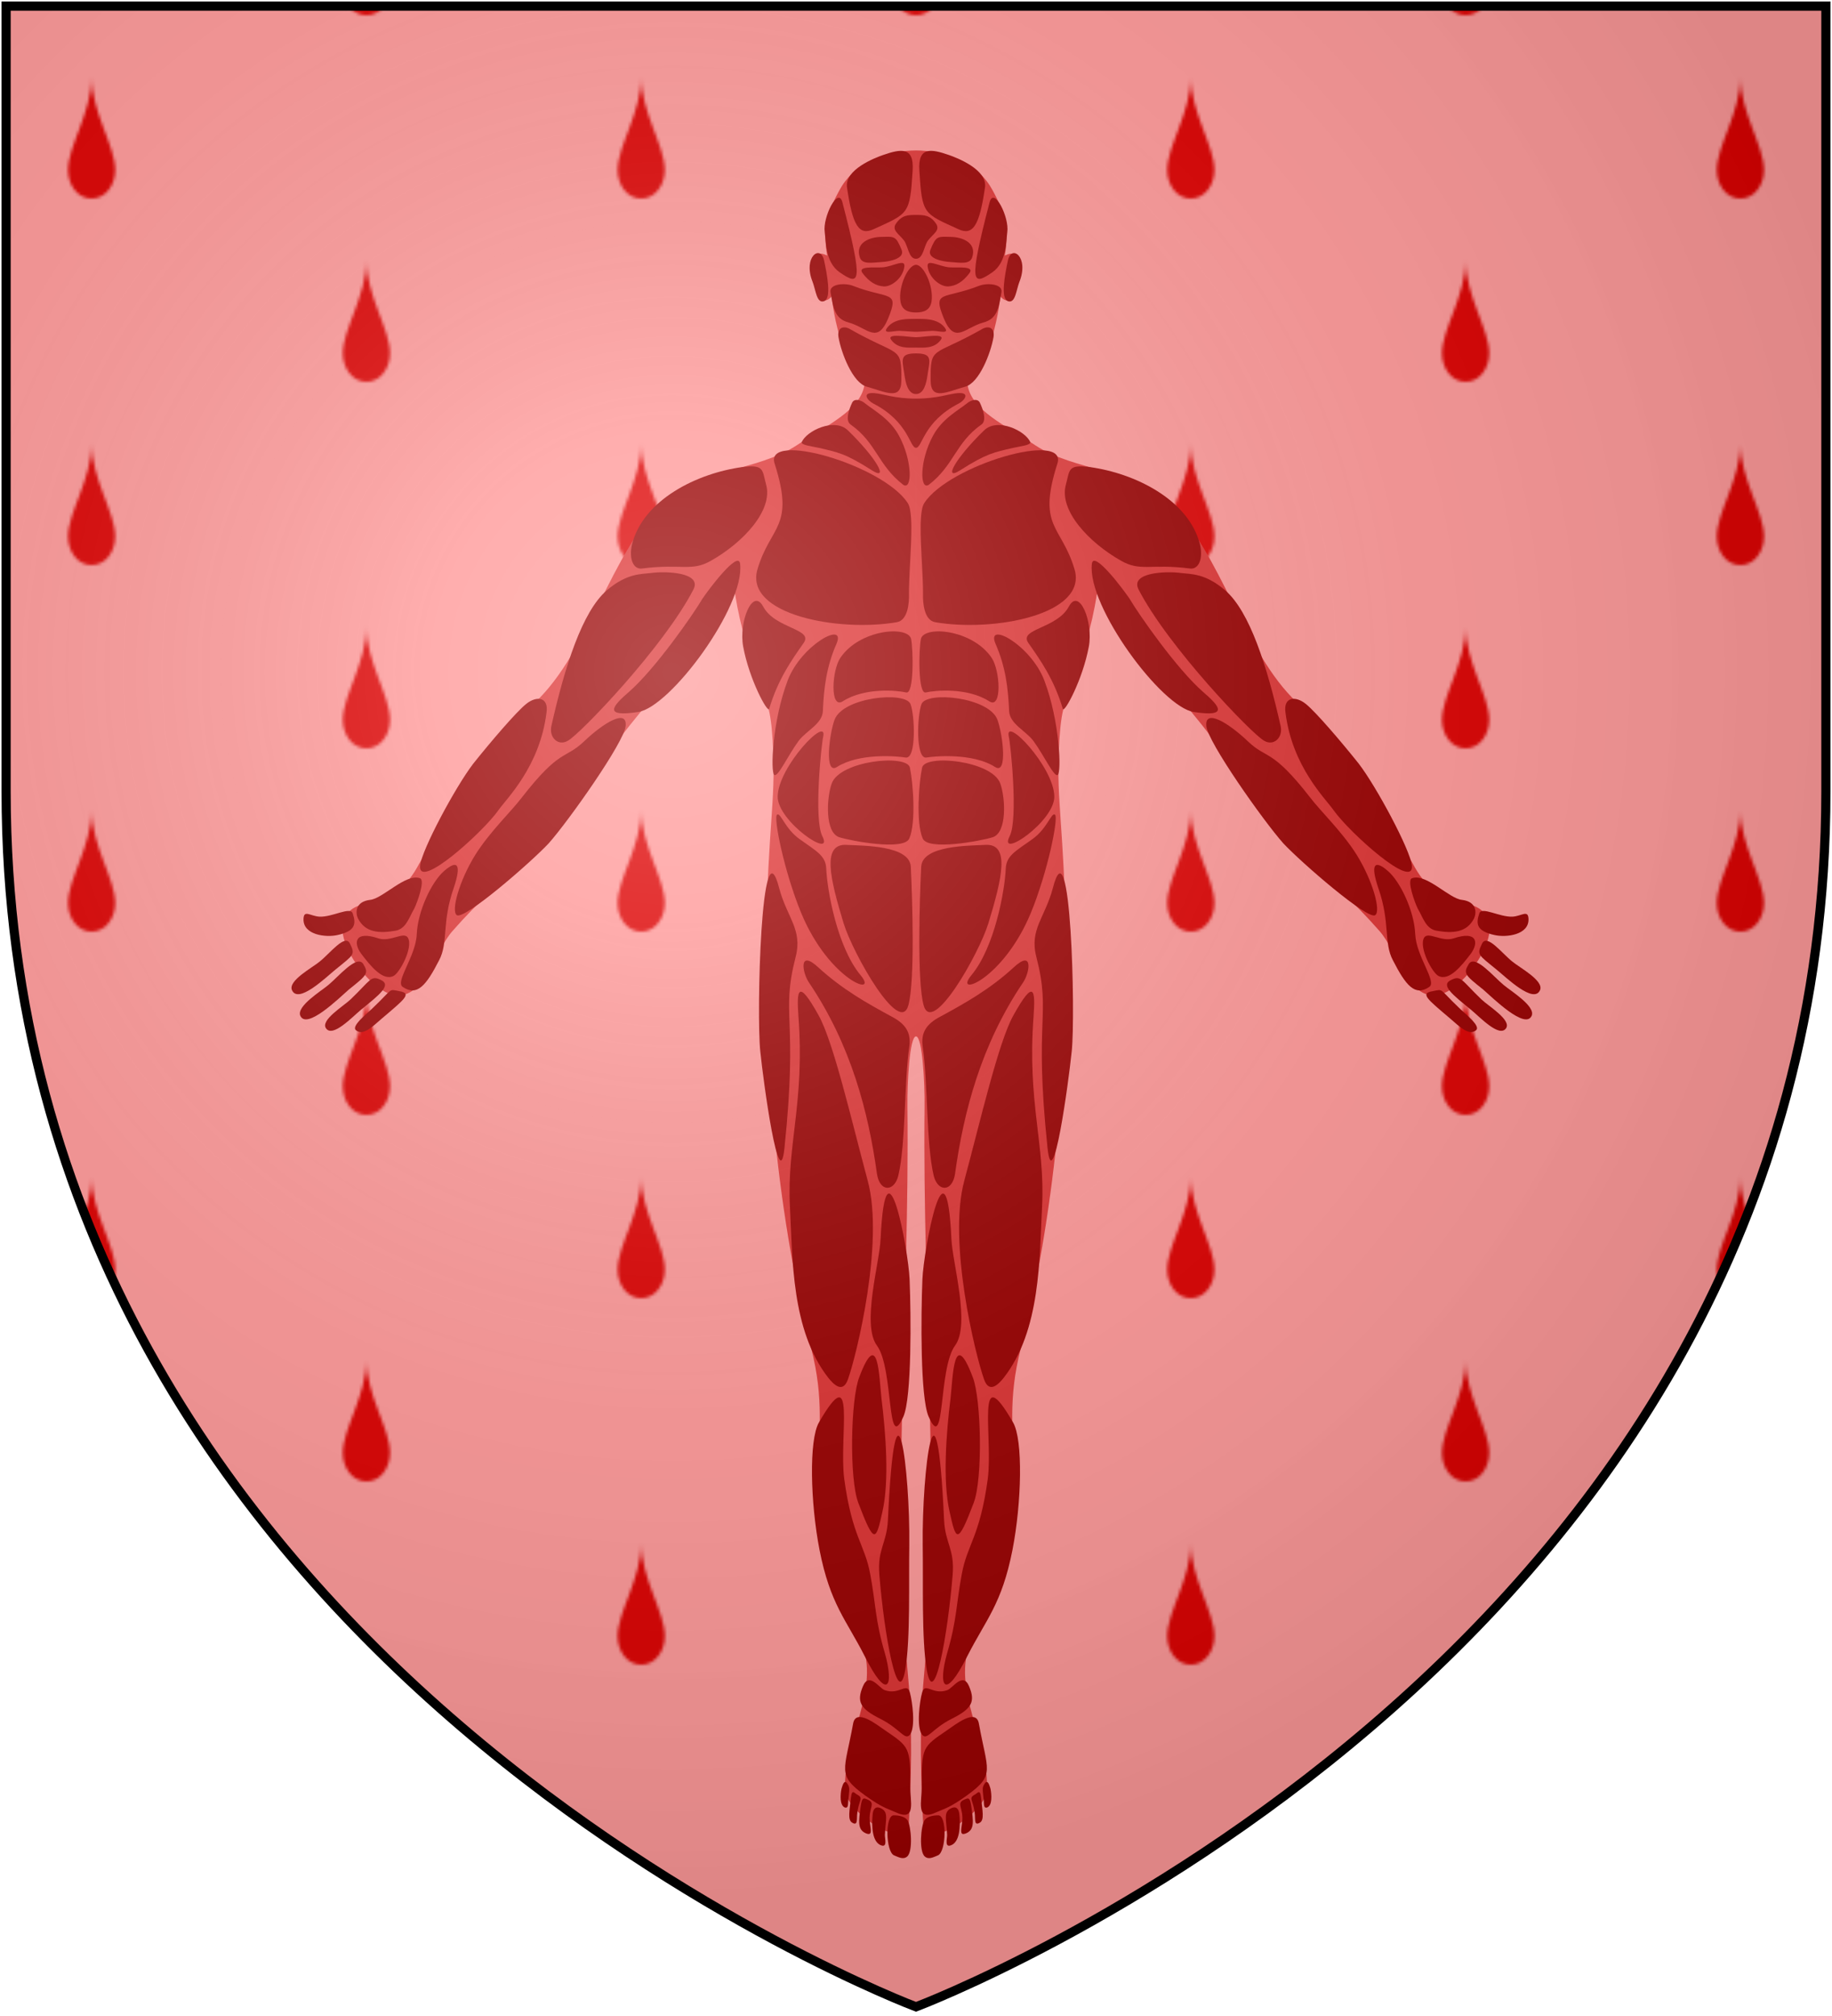 <?xml version="1.0" encoding="UTF-8"?>
<svg xmlns="http://www.w3.org/2000/svg" xmlns:xlink="http://www.w3.org/1999/xlink" width="600" height="660">
<defs>
  <radialGradient id="rg" gradientUnits="userSpaceOnUse" cx="220" cy="220" r="405">
    <stop style="stop-color:#fff;stop-opacity:.3" offset="0"/>
    <stop style="stop-color:#fff;stop-opacity:.2" offset=".2"/>
    <stop style="stop-color:#666;stop-opacity:.1" offset=".6"/>
    <stop style="stop-color:#000;stop-opacity:.13" offset="1"/>
  </radialGradient>
  <path id="shield" d="m2,2v257c0,286 298,398 298,398c0,0 298-112 298-398V2z"/>
  <pattern id="drops" patternUnits="userSpaceOnUse" x="30" y="45" width="180" height="120">
    <path id="drop" transform="scale(1)" fill="#dd0000" d="M 7.728,10.7 C 7.728,15.41 4.714,20 0,20 -4.714,20 -7.728,15.41 -7.728,10.7 -7.728,2.679 0,-8.076 0,-20 0,-8.076 7.728,2.679 7.728,10.7 Z"/>
    <use xlink:href="#drop" x="90" y="60"/>
    <use xlink:href="#drop" x="0" y="120"/>
    <use xlink:href="#drop" x="180" y="0"/>
    <use xlink:href="#drop" x="180" y="120"/>
  </pattern>
</defs>
<use xlink:href="#shield" fill="#ff9999"/>
<use xlink:href="#shield" fill="url(#drops)"/>
<rect x="250" y="50" width="100" height="560" fill="#ff9999"/>
<g style="fill:#990000;" id="body">
    <path style="fill:#dd3333;" d="m 300,339.3 c -2.1,0 -2.9,15.3 -2.8,23.1 0.7,63.8 -5.2,128.5 0.2,186.4 1.6,17.1 1,34.2 0.2,49.2 -0.4,7.9 -20.3,-4.1 -20.8,-12 -0.9,-15.9 11.9,-33.3 5.2,-48.5 -24.1,-54.7 -7.7,-62.3 -16.3,-96 -11.9,-46.9 -16.2,-100.5 -14.4,-148.8 0.9,-26.4 3.1,-35 1.5,-53.6 -1.3,-15.8 -8.2,-20.5 -12.1,-44.9 -3.8,9.7 -35.4,41.2 -44.8,57.9 -12.3,21.8 -31.3,33.9 -47.7,52.7 -5.8,6.6 -8.4,20 -17.1,21.1 -8,1 -21,-16.1 -18.7,-24 3,-10.1 15.2,-2 24.2,-17.9 12.7,-22.5 14.5,-31.2 38.7,-54.1 17.5,-16.5 24.7,-48.9 42,-65.6 11.1,-10.6 30.9,-10.1 43.6,-18.5 9.9,-6.6 20.8,-11.4 22.2,-19.7 -4.9,-2.3 -9.9,-19.8 -10.7,-29.12 -3.5,4.32 -6,-2.92 -6.2,-5.88 -0.2,-2.81 -1.1,-10.27 4.7,-7.44 -1.5,-8.91 0.3,-14.8 4.3,-21.86 5.3,-9.53 17.1,-12.55 24.8,-12.55"/>
    <path d="m 298.3,283.8 c 0.5,10.3 1.4,37.4 -0.8,45.3 -2.8,10.2 -18.1,-16.8 -21.2,-26.8 -4.5,-14.8 -7.2,-26.2 1,-25.7 5.3,0.3 20.7,0.1 21,7.2 z"/>
    <path d="m 274.9,274.1 c 3.8,1.2 21.2,4.5 22.9,0.4 2.3,-5.2 1.2,-18.6 0.2,-23.2 -1,-4.5 -22.9,-2.3 -25.6,5.2 -1.7,4.7 -2.3,16.1 2.5,17.6 z"/>
    <path d="m 274.1,251.1 c 7.2,-4.6 19.5,-3.6 22.5,-3.1 3.6,0.6 3,-14 1.6,-17.5 -1.7,-4.3 -22.2,-2.3 -24.9,5.2 -1.7,4.7 -3.4,18.1 0.8,15.4 z"/>
    <path d="m 276,229.6 c 7.2,-4.6 17.8,-3.6 20.8,-2.9 2.6,0.6 2.3,-14 1.6,-17.5 -1,-4.5 -16.9,-3.2 -23.2,6.2 -2.8,4.2 -3.4,16.9 0.8,14.2 z"/>
    <path d="m 253.7,151.8 c -3.5,-10.9 35.5,0.4 43.6,12.9 2.4,3.7 0.4,19.7 0.4,29.7 0.1,3.1 -0.4,8.7 -4,9.3 -19.1,3.3 -50.1,-2.5 -45.6,-17.4 4.3,-14.4 12.3,-13.6 5.6,-34.5 z"/>
    <path d="m 269.6,241.2 c -0.6,2.5 -3.1,26.9 -0.3,32.5 4.1,8 -14.8,-4.8 -14.6,-13 0.2,-9.8 16.5,-26.7 14.9,-19.5 z"/>
    <path d="m 253.6,253.7 c -1.3,-0.8 -0.7,-17.6 4.4,-31 4.5,-11.7 19.4,-19.7 15.9,-11.8 -3.3,7.5 -4.1,14.7 -4.4,21.9 -0.2,4.2 -5.4,6.4 -7.9,9.7 -3.6,4.9 -6.8,12 -8,11.2 z"/>
    <path d="m 251.9,232.1 c -0.5,1.4 -6.5,-9.6 -8.5,-20.4 -1.5,-8.1 3.1,-19.4 6.5,-13.2 3.9,7.4 16.6,7.3 13.3,12 -4,5.7 -8.4,11.9 -11.3,21.6 z"/>
    <path d="m 254.5,266.7 c -1.3,0.8 2.4,18.9 7.9,32.2 9.2,22.2 25.7,27.8 19.4,20.3 -7.6,-9.2 -10.9,-27.7 -11.2,-34.9 -0.2,-4.2 -3.3,-5.7 -8.6,-9.5 -5,-3.5 -6.3,-8.9 -7.5,-8.1 z"/>
    <path d="m 278.6,139 c -1.9,-1.3 -0.5,-5.1 0.5,-7.2 0.7,-1.4 2.8,-1 4.4,0.4 2.8,2.2 8,5 10.9,10.4 4.5,8.2 4.4,18.1 1.4,16.1 -8.3,-6.4 -8.7,-13.7 -17.2,-19.7 z"/>
    <path d="m 262.6,144.7 c 1.5,-3.6 10.7,-8.1 15.1,-3.8 9.3,9 13.6,16.7 7.9,13.1 -8.8,-5.6 -11.1,-5.9 -17.5,-7.4 -2.3,-0.5 -5.9,-0.9 -5.5,-1.9 z" />
    <path d="m 243.2,152.9 c 7.2,-0.9 6.4,1 7.7,5.7 2.4,8.5 -7.6,19.1 -18.1,25 -6.3,3.6 -9.7,0.9 -22.4,2.5 -3,0.5 -4.5,-3.2 -3.4,-7.9 3.7,-14.6 21.3,-23.3 36.2,-25.3 z"/>
    <path d="m 180.6,237.6 c -0.9,3.8 2.2,6.8 5.4,4.9 4,-2.2 31.4,-30.7 41.1,-49.5 2.9,-5.6 -8.9,-6.1 -14,-5.4 -3,0.4 -7.8,0 -14.4,5.7 -8,6.9 -13.7,24.8 -18.1,44.3 z"/>
    <path d="m 137.6,283.3 c -0.9,8.5 20.5,-10.8 25.6,-18 2.6,-3.8 13.6,-14.2 15.8,-32.1 0.7,-5 -3.2,-5.5 -6.6,-2.8 -3.3,2.6 -11.9,12.7 -17.4,19.6 -5.9,7.7 -16.8,28.1 -17.4,33.3 z" />
    <path d="m 204.9,237.7 c 0.6,-5.8 -7.2,-1.1 -13.6,5 -6.3,6 -7.8,2.2 -20.4,18.4 -3.5,4.6 -10.4,11.1 -15.2,18.7 -5.4,8.7 -8,18.5 -6.1,19.8 2.4,1.7 24.1,-17.1 30.1,-23.5 6.5,-7.3 24.8,-33.2 25.2,-38.4 z"/>
    <path d="m 206,226.5 c -5.7,4.9 -8.3,8.3 3,6.6 10.6,-1.6 35,-34.6 33.4,-48.5 -0.5,-4.8 -10.7,8.9 -12.4,11.5 -3,5.1 -15.4,22.9 -24,30.4 z"/>
    <path d="m 131.9,323.1 c 4.7,3.2 7.7,-0.5 11.9,-8.7 3.1,-5.8 0.8,-12.3 4.8,-23.7 2.6,-7.7 1.3,-9.4 -3.1,-5.6 -4.2,3.6 -8.7,13.3 -9,20.7 -0.3,7.3 -7.2,15.6 -4.6,17.3 z"/>
    <path d="m 137.5,287.5 c -4.7,-1.6 -12.1,6.7 -16.3,7.1 -4.9,0.6 -4.8,4.2 -4,6 2.4,4.8 7.1,5 12.3,4.1 3.5,-0.6 4.4,-4.2 6.2,-7.3 0.9,-1.8 3.7,-9.4 1.8,-9.9 z"/>
    <path d="m 133.6,307 c -1.3,-2.2 -5.7,1.5 -9.7,0.2 -7.7,-2.6 -8.2,1.4 -5.7,4.9 3.1,4.1 7.2,9.2 10.7,7.4 2,-1 6.5,-9.3 4.7,-12.5 z" />
    <path d="m 115.5,299 c -0.8,-2.3 -6.6,1.3 -10.9,1.1 -3,-0.2 -5.11,-2.4 -5.2,0.8 -0.14,5.2 7.3,6.1 11.2,5.2 5.8,-1.3 6.1,-3.6 4.9,-7.1 z"/>
    <path d="m 118.9,315.5 c -2.1,-3 -8.1,4.3 -11.4,7 -2.4,2 -10.4,6.9 -9.16,10 2.06,4.8 12.86,-5.9 15.86,-8.5 6,-4.8 6.7,-5.3 4.7,-8.5 z" />
    <path d="m 114.6,308.9 c -1.6,-3.3 -6.5,3.2 -9.9,5.9 -2.4,2 -10.33,6.2 -9.1,9.3 2.02,4.8 11.2,-4.2 14.3,-6.7 6,-4.9 6.5,-4.8 4.7,-8.5 z"/>
    <path d="m 124.7,320.8 c -3.3,-1.6 -3.3,0.1 -9.9,6.4 -2.3,2.2 -10,6.8 -8,9.5 2.2,3 8.4,-3.6 11.4,-6.1 6,-4.9 10.2,-8.1 6.5,-9.8 z" />
    <path d="m 130.8,324.5 c -3.7,-0.7 -1.9,-1 -8.5,5.3 -2.2,2.2 -7.4,6.1 -5.7,7.5 2.3,1.9 5.4,-1.2 8.4,-3.8 7.4,-6.3 10.1,-8.3 5.8,-9 z"/>
    <path d="m 287.2,384.2 c 0.9,6.2 5.7,6 7,0.7 2.5,-10.5 1.9,-31 3.6,-42.2 0.7,-4.8 -1.4,-7.6 -5.8,-9.9 -8.3,-4.5 -16.1,-8.9 -23.9,-16 -6.6,-6.2 -5.4,1.5 -3.2,4.8 13.8,20.4 19.5,42.4 22.3,62.6 z"/>
    <path d="m 271.3,451.1 c 1.6,2 4.7,5.3 6.4,0.5 2.9,-8.1 11.9,-45 6.5,-65 -5.4,-20.1 -11.2,-45.4 -16.1,-54.2 -6.9,-12.4 -7.2,-8.1 -6.6,0.4 2.1,28.2 -3.8,41.7 -2.8,62 0.9,17.2 0.4,40.7 12.6,56.3 z"/>
    <path d="m 256.9,376 c 4.6,-43.5 -1.3,-43.3 3.7,-62.8 2.3,-8.9 -2.9,-12.9 -5.4,-22.4 -5.9,-22.8 -7.5,41.4 -6.2,53.4 1.1,10.7 6.2,47.7 7.9,31.8 z"/>
    <path d="m 283.2,542.2 c 7.4,14.8 9.7,10 6.6,-1 -3.2,-10.8 -3,-16.4 -4.8,-25.9 -1.8,-9.8 -5.9,-12.1 -8.5,-31.1 -1.8,-13.6 4.2,-40.2 -8.3,-18.5 -3.3,5.7 -2.8,26.3 0.2,41.7 3.5,17.8 8.7,22.8 14.8,34.8 z"/>
    <path d="m 281.1,492 c 5.3,14 5.8,12.4 7.9,2.9 2.3,-10 1.1,-25.8 -0.3,-37 -0.8,-7.1 -1,-23.7 -7.3,-7 -2.8,7.2 -3.3,33.2 -0.3,41.1 z"/>
    <path d="m 288,515.6 c 1.6,19.6 6.1,44.8 8.5,31 1.7,-10.1 1.1,-28.6 1.3,-40.7 0.3,-24.3 -4.5,-62.5 -7,-8.2 -0.4,7.7 -3.5,9.4 -2.8,17.9 z" />
    <path d="m 287.2,440.5 c 5.6,7.6 3.1,36 8.7,23.2 2.7,-6.3 2.5,-32.8 2,-44.9 -0.4,-9.7 -7.8,-49.2 -9.5,-13.2 -0.3,7.7 -6.3,28 -1.2,34.9 z"/>
    <path d="m 298.1,567.8 c 1.8,-2.6 0.7,-10.8 -0.1,-13.7 -1,-3.6 -3.5,1 -8.3,-0.8 -1.7,-0.6 -5.1,-6.1 -7.1,-1.2 -2.1,5 -0.9,7.3 5.7,10.6 6.6,3.3 8.1,7.4 9.8,5.1 z" />
    <path d="m 293.1,593.2 c 7.3,3.5 4.9,-3.7 5,-8.5 0.1,-12.7 -0.3,-12.8 -8.2,-18.2 -2.8,-1.9 -9.6,-7.4 -10.5,-2.2 -2.8,15.5 -5.4,16.7 3.8,23.4 6,4.3 7.3,4.3 9.9,5.5 z"/>
    <path d="m 292.7,594.3 c 1.7,0 3.7,0.4 4.5,1.6 1.2,1.8 1.9,10.2 -0.1,11.9 -1.3,1.1 -2.8,0.2 -4.3,-0.4 -2.7,-1.2 -3,-13.1 -0.1,-13.1 z"/>
    <path d="m 288.7,592.1 c 2.4,1.3 1.3,3.7 1.1,8.7 0,1.1 0.9,4.2 -1.3,3.3 -2.8,-1.1 -3.1,-6 -2.7,-10.1 0.3,-2.9 2,-2.4 2.9,-1.9 z"/>
    <path d="m 283.8,589 c 3.5,1.3 0.4,2.8 1.1,7.7 0.3,2.4 0.9,4.4 -1.3,3.5 -2.8,-1.2 -2.4,-3.9 -1.7,-8.9 0.4,-2.8 0.9,-2.7 1.9,-2.3 z" />
    <path d="m 280.7,587.5 c 2.4,1.3 0.4,1.7 0,6.7 -0.1,1.6 0.2,3.6 -1.6,2.5 -1.6,-0.9 -0.8,-4.1 -0.4,-8.2 0.3,-2.9 1.1,-1.5 2,-1 z"/>
    <path d="m 277.5,583.9 c 0.9,1.4 0.7,1.6 0.3,5.7 -0.1,1 0.1,2.6 -1.2,2.1 -1.6,-0.8 -1.4,-4.1 -1,-6.1 0.4,-1.3 0.9,-3.1 1.9,-1.7 z"/>
    <path d="m 300,130.5 c -7.1,0 -10.8,-1.6 -13.7,-1.8 -4.3,-0.3 -2.1,2.5 -0.3,3.4 11.7,6 11.9,14.5 14,14.5"/>
    <path d="m 295.2,124.7 c -0.1,6.5 -5.2,3.6 -11.3,1.9 -4.6,-1.2 -8.4,-11 -9.3,-16.3 -0.4,-2.7 1.3,-3.9 3.7,-2.6 16.3,9.3 17,5.2 16.9,17 z"/>
    <path d="m 300,86.7 c -2.6,0 -5.8,7.12 -5.1,11.88 0.4,2.92 2.5,3.72 5.1,3.72"/>
    <path d="m 300,104.4 c -2.6,0 -6.8,-0.2 -9.2,2.6 -2.2,2.6 1.7,1.3 3.8,1.3 1.6,0.1 4.3,0.3 5.4,0.3" />
    <path d="m 300,113.8 c -2.6,0 -5.9,0.4 -8.1,-2.5 -1.8,-2.4 5.5,-0.9 8.1,-0.9"/>
    <path d="m 300,115.7 c -5.5,0 -4.5,2.1 -3.8,6.9 0.4,2.9 1.2,6.4 3.8,6.4" />
    <path d="m 290.9,104.2 c -3.6,8.7 -6.8,3.1 -12.9,1.4 -4.6,-1.2 -5.1,-4.7 -6,-9.98 -0.4,-2.7 4.7,-3.07 7.3,-2.07 11.7,4.58 15.4,1.35 11.6,10.65 z" />
    <path d="m 275.9,66.24 c -1.4,-5.33 -6.5,4.9 -5.8,9.7 0.4,2.9 0.1,9.88 4.9,13.21 6.6,4.53 7.9,3.96 0.9,-22.91 z"/>
    <path d="m 269.9,85.29 c -1.1,-5.39 -7,-1.22 -3.8,6.9 1.1,2.72 1.3,7.27 3.8,6.4 2.5,-0.88 1,-8.58 0,-13.3 z"/>
    <path d="m 298.9,55.81 c 0.5,-7.86 -3.8,-7.1 -9.7,-5.06 -2.7,0.94 -12.6,4.76 -11.8,10.57 1.8,12.47 3.9,15.93 8.7,13.72 11.5,-5.24 11.9,-4.8 12.8,-19.23 z" />
    <path d="m 300,84.72 c -2.4,0 -2.6,-4.18 -3.9,-5.95 -1.7,-2.23 -4.2,-3.4 -2.6,-5.65 1.9,-2.72 3.9,-2.75 6.5,-2.75"/>
    <path d="m 289.5,93.77 c -2.6,-0.14 -4.8,-1.45 -7,-4.35 -1.8,-2.4 3.8,-1.75 6.4,-1.89 3.4,-0.18 7.5,-2.91 7.3,-0.39 -0.4,3.91 -4.3,6.77 -6.7,6.63 z" />
    <path d="m 288.6,77.56 c 4.4,-0.1 4.8,-0.39 6.7,4.27 1.1,2.77 -3.8,3.77 -6.4,3.94 -3.4,0.22 -6.5,0.89 -7.3,-1.51 -1.6,-4.86 3.3,-6.65 7,-6.7 z"/>
</g>
<use xlink:href="#body" transform="translate(600,0)scale(-1,1)"/>
<use id="shine" xlink:href="#shield" fill="url(#rg)" stroke="#000" stroke-width="3"/>
</svg>
